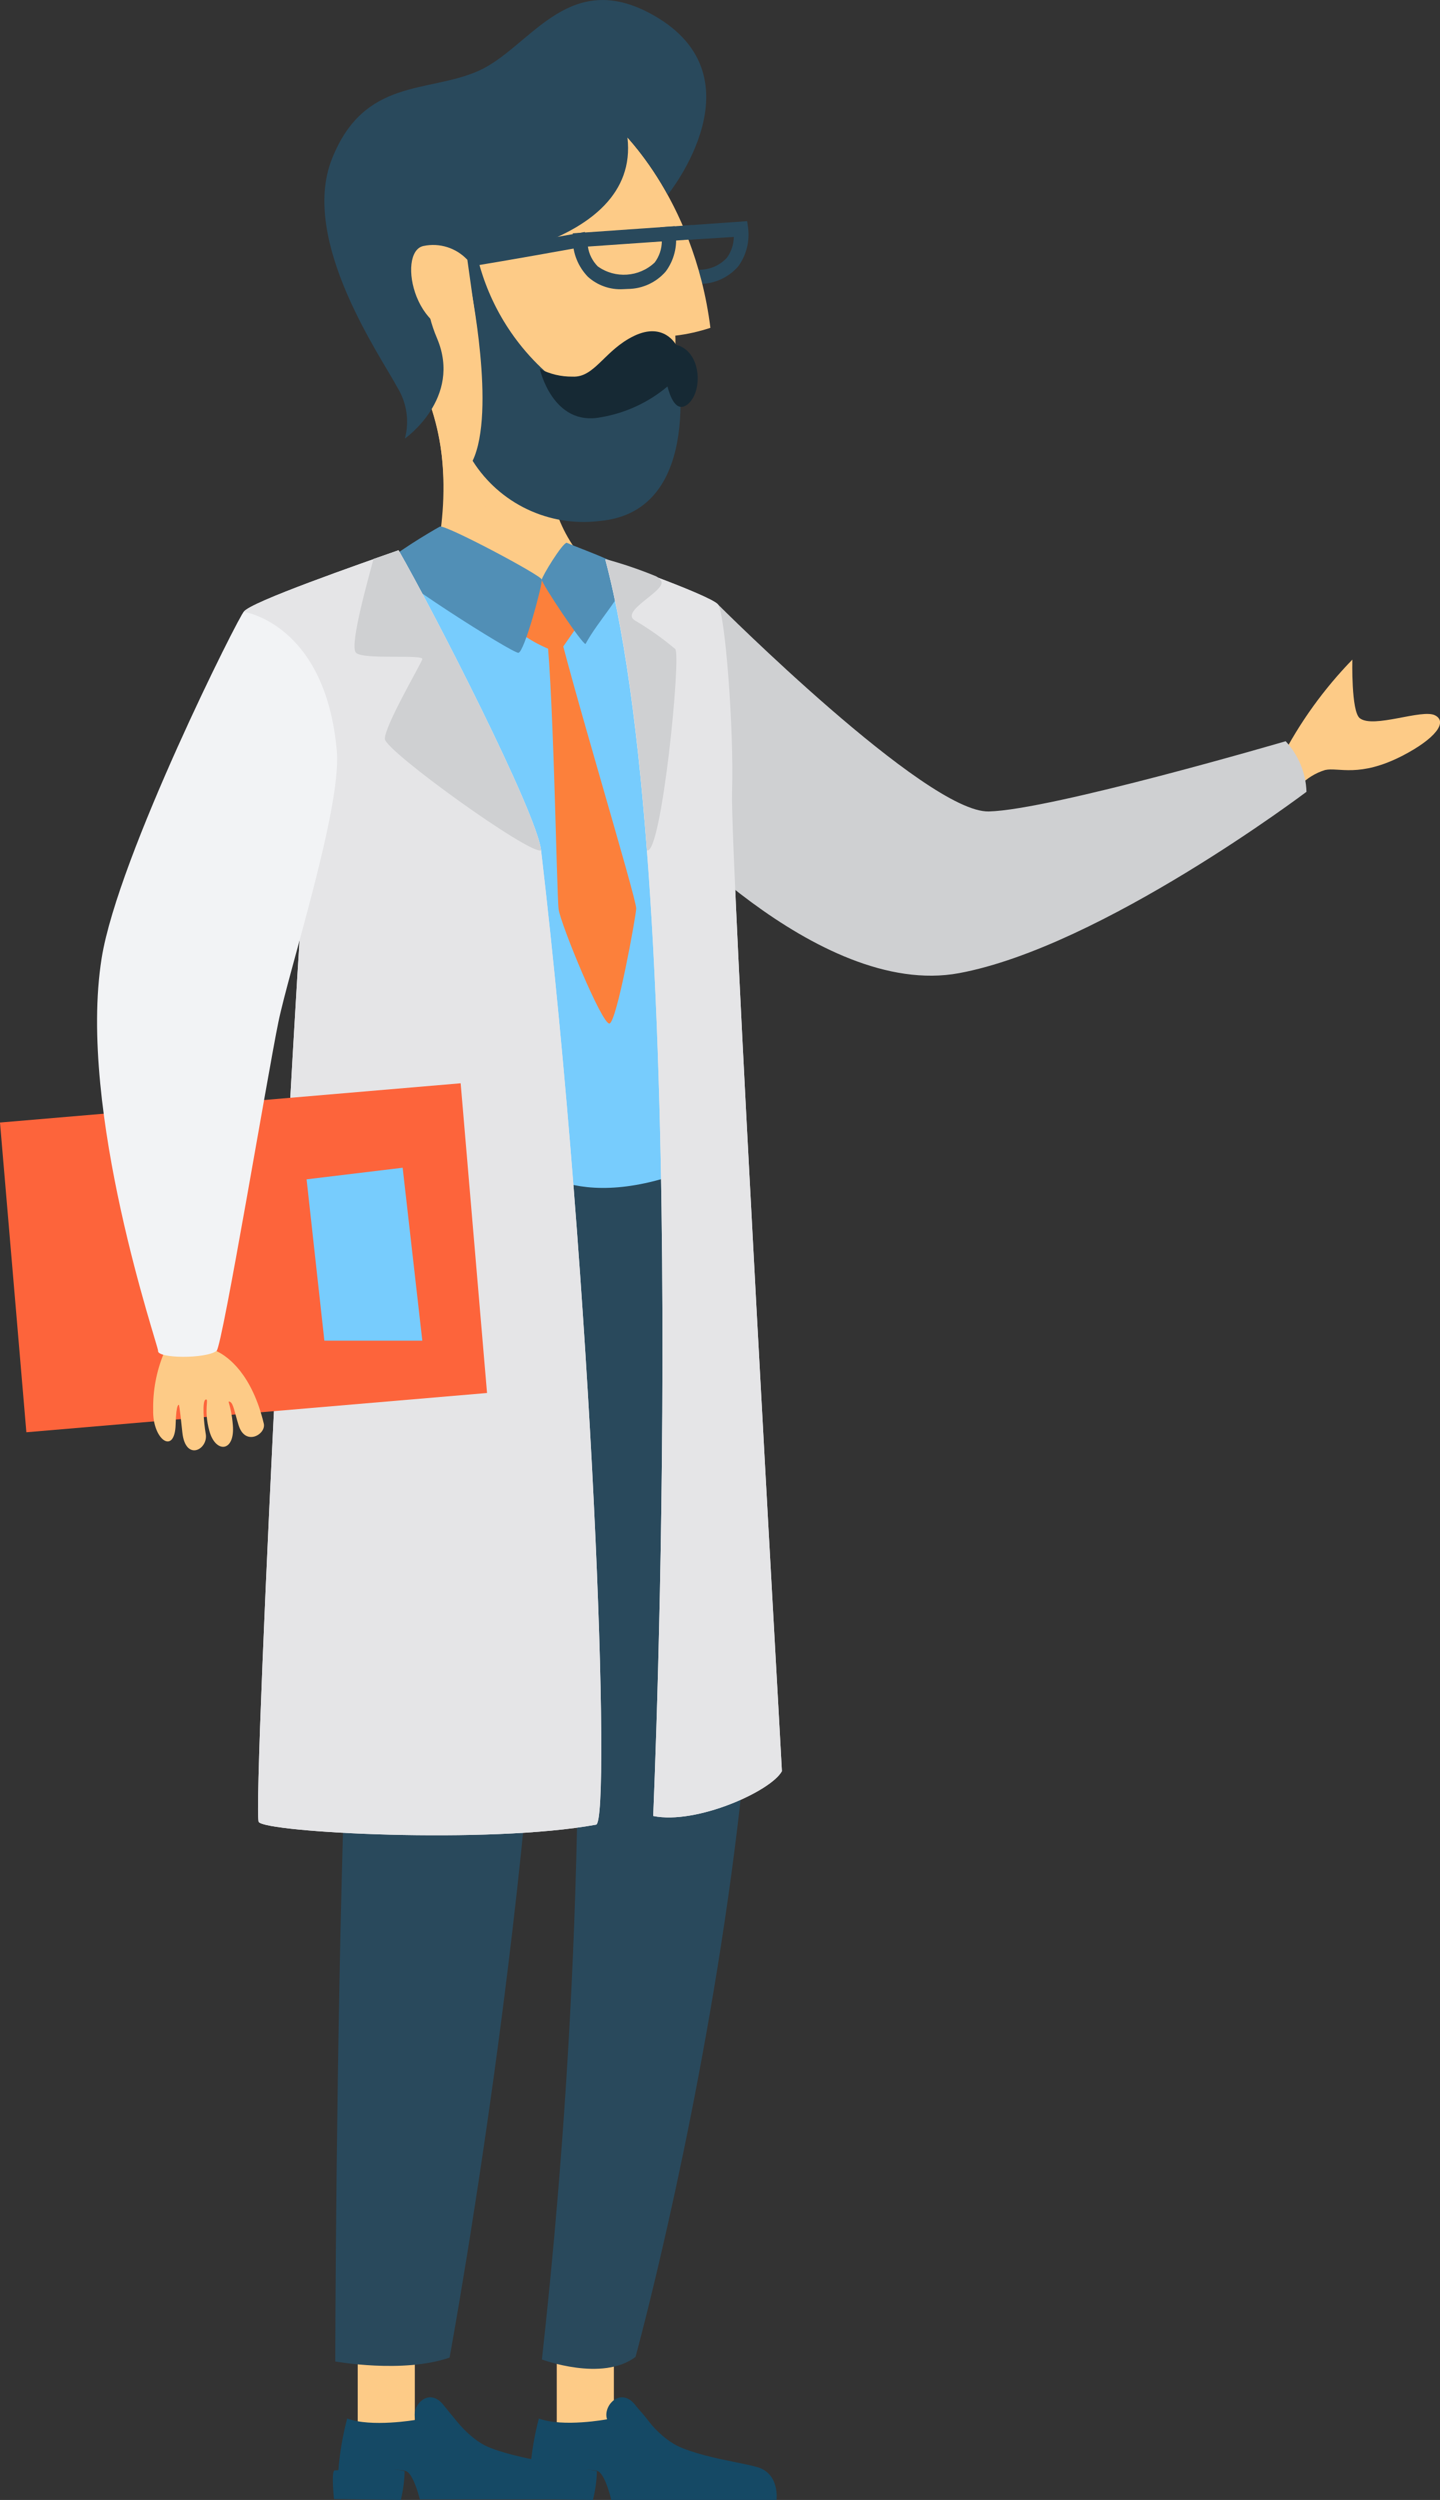 <?xml version="1.0" encoding="UTF-8"?>
<svg xmlns="http://www.w3.org/2000/svg" viewBox="0 0 123.06 213.53">
  <rect x="0" y="0" width="123.06" height="213.53" fill="#333333" stroke="none"/>
  <defs>
    <style>
      .cls-1 {
        fill: none;
      }

      .cls-2 {
        fill: #f2f3f5;
      }

      .cls-3 {
        fill: #fc803b;
      }

      .cls-4 {
        fill: #fdcb87;
      }

      .cls-5 {
        fill: #fd643b;
      }

      .cls-6 {
        fill: #e5e5e7;
      }

      .cls-7 {
        fill: #6c7173;
      }

      .cls-8 {
        fill: #c14f29;
      }

      .cls-9 {
        fill: #cfd0d2;
      }

      .cls-10 {
        fill: #162934;
      }

      .cls-11 {
        fill: #154965;
      }

      .cls-12 {
        fill: #29495c;
      }

      .cls-13 {
        fill: #77ccfd;
      }

      .cls-14 {
        fill: #518fb6;
      }
    </style>
  </defs>
  <g id="art"/>
  <g id="object"/>
  <g id="background"/>
  <g id="people">
    <g id="man_in_labcoat">
      <path id="skin" class="cls-4" d="M111.08,67.1c.6-.62,1.34-1.08,2.16-1.33,1.14-.26,2.91,.7,6.67-1.25,2.72-1.42,3.84-2.84,2.73-3.42s-5.28,1.16-6.44,.24c-.74-.59-.63-5-.63-5-2.43,2.5-4.48,5.34-6.08,8.44l1.59,2.32Z"/>
      <g id="legs">
        <rect id="skin-2" data-name="skin" class="cls-4" x="30.57" y="199.82" width="4.88" height="8.64"/>
        <rect id="skin-3" data-name="skin" class="cls-4" x="47.58" y="199.82" width="4.88" height="8.64"/>
      </g>
      <path id="trousers" class="cls-12" d="M27.78,96.52s2.42,32.39,1.67,55.38-.8,49.8-.8,49.8c0,0,5.78,1.05,9.77-.33,0,0,9.54-51.63,8-85.18,0,0-.36-.66,2.17-.15,1.64,28.51,.87,57.11-2.28,85.49,0,0,5.16,1.94,8-.22,0,0,19.33-70.34,5.29-102.6l-30.87-2.19h-.95Z"/>
      <g id="shoe_rear">
        <path class="cls-11" d="M46.05,206.57c-.39,1.48-.64,3-.75,4.53,0,0,5.23-.38,5.85,0s1.09,2.43,1.09,2.43h14.12s.3-2.25-1.66-2.81-7.13-1.08-8.67-3.14-2-2.51-2.87-2.29-1.28,1.35-1.28,1.35c0,0-3.77,.71-5.83-.07Z"/>
        <path class="cls-11" d="M44.96,211.01s4.6-.38,6.05,.07c-.02,.83-.14,1.65-.34,2.45l-5.71-.08s-.27-2.34,0-2.44Z"/>
        <path class="cls-11" d="M59.35,209.47c-1.32,.29-2.68,.32-4,.07-1.53-.4-2.8-1.47-3.47-2.9-.39-1.12,1.11-2.78,2.36-1.28s2.45,3.44,5.11,4.11Z"/>
      </g>
      <g id="shoe_front">
        <path class="cls-11" d="M29.67,206.57c-.39,1.48-.65,3-.76,4.53,0,0,5.23-.38,5.86,0s1.11,2.38,1.11,2.38h14.12s.29-2.25-1.67-2.81-7.09-1.04-8.66-3.04-2-2.51-2.88-2.29-1.27,1.35-1.27,1.35c0,0-3.8,.66-5.85-.12Z"/>
        <path class="cls-11" d="M28.58,211.01s4.59-.38,6,.07c-.02,.83-.13,1.65-.33,2.45l-5.71-.08s-.24-2.34,.04-2.44Z"/>
        <path class="cls-11" d="M42.97,209.47c-1.32,.29-2.68,.32-4,.07-1.53-.4-2.8-1.47-3.47-2.9-.39-1.12,1.1-2.78,2.35-1.28s2.46,3.44,5.12,4.11Z"/>
      </g>
      <path class="cls-8" d="M33.43,111.13c6.29,1.88,6.54-10.8,6.12-12.83l-.85-.39c-2.6,.07-4.5,.2-4.5,.2-.3,.52-.71,5.52-.77,13.02Z"/>
      <g id="head">
        <path id="skin-4" data-name="skin" class="cls-4" d="M46.98,38.48c-.42,3.77,.95,7.53,3.69,10.15l-3.76,3.69-9.81-4.08s2.37-8.44-1.05-15.42,10.93,5.66,10.93,5.66Z"/>
        <path id="skin-5" data-name="skin" class="cls-4" d="M37.9,42.13c.08-2.72-.35-5.44-1.29-8l6.33,1c2.21,1.76,4,3.37,4,3.37-.17,1.53-.05,3.07,.35,4.56-1.47,.62-4.4,1.08-9.39-.93Z"/>
        <path id="glasses" class="cls-12" d="M56.72,22.91c-.73-.77-1.15-1.79-1.16-2.85v-.18l7.94-.55v.18c.14,1.06-.13,2.13-.75,3-.75,.85-1.82,1.34-2.95,1.34-1.11,.15-2.24-.2-3.08-.94Zm-.76-2.66c.04,.89,.39,1.73,1,2.38,1.68,1.23,3.99,1.06,5.48-.38,.52-.73,.76-1.61,.69-2.5l-7.17,.5Z"/>
        <path id="glasses-2" data-name="glasses" class="cls-12" d="M59.38,24.27c-1.08,.05-2.14-.33-2.95-1.06-.82-.84-1.28-1.97-1.29-3.15v-.56l8.71-.61,.08,.56c.15,1.17-.15,2.35-.84,3.3-.82,.94-2,1.49-3.25,1.5l-.46,.02Zm-3-3.64c.1,.64,.4,1.23,.85,1.69,.59,.5,1.35,.76,2.12,.72h.38c.9,.01,1.75-.35,2.37-1,.39-.52,.6-1.15,.61-1.8l-6.33,.39Z"/>
        <path id="skin-6" data-name="skin" class="cls-4" d="M52.71,10.79s6.58,5.9,8,17.21c-.97,.32-1.98,.55-3,.67,0,0,.49,7-4.69,9.83s-13.28,4.27-18.67-9.12l-1.73-5.75,4.56-6.09s12.11-4,12.37-4.14,3.16-2.61,3.16-2.61Z"/>
        <path id="glasses-3" data-name="glasses" class="cls-12" d="M50.57,23.34c-.73-.77-1.15-1.79-1.16-2.85v-.18l7.94-.55v.18c.14,1.06-.13,2.13-.75,3-1.63,1.63-4.22,1.81-6.06,.42l.03-.02Zm-.76-2.66c.04,.88,.39,1.73,1,2.37,1.67,1.23,3.99,1.08,5.48-.37,.52-.73,.76-1.61,.69-2.5l-7.17,.5Z"/>
        <path id="glasses-4" data-name="glasses" class="cls-12" d="M53.24,24.7c-1.1,.06-2.18-.32-3-1.06-.82-.85-1.28-1.97-1.29-3.15v-.56l8.71-.61,.08,.55c.16,1.17-.14,2.36-.84,3.31-.81,.94-1.99,1.49-3.24,1.5l-.42,.02Zm-3-3.64c.09,.64,.39,1.23,.84,1.69,1.49,1.07,3.54,.93,4.87-.33,.39-.52,.6-1.15,.61-1.8l-6.32,.44Z"/>
        <path id="glasses-5" data-name="glasses" class="cls-7" d="M49.68,20.49s-5.62,1-9.74,1.7"/>
        <line id="glasses-6" data-name="glasses" class="cls-1" x1="58.77" y1="19.86" x2="56.9" y2="19.99"/>
        <rect id="glasses-7" data-name="glasses" class="cls-12" x="56.91" y="19.73" width="1.87" height=".39" transform="translate(-1.25 4.07) rotate(-3.99)"/>
        <rect id="glasses-8" data-name="glasses" class="cls-12" x="56.47" y="19.32" width="2.71" height="1.22" transform="translate(-1.25 4.08) rotate(-4)"/>
        <path id="beard" class="cls-12" d="M47.38,32.41c-3.28-2.67-5.59-6.34-6.58-10.45l-1.93-.16,1.3,2.47s2.24,10.86,.22,15.09c2.32,3.67,6.54,5.67,10.85,5.14,9.2-.82,6.57-14.12,6.57-14.12l-2.63,.81-5.38,1.85-2.42-.63Z"/>
        <path id="moustache" class="cls-10" d="M48.92,32.17c1.91,.1,2.73-2.26,5.27-3.48s3.58,.76,3.58,.76c2.19,.53,2.33,4,1,5.08-1,.79-1.51-.69-1.73-1.52-1.63,1.37-3.6,2.28-5.7,2.63-4.11,.81-5.21-4.13-5.21-4.13,.86,.44,1.82,.67,2.79,.66Z"/>
        <path id="hair" class="cls-12" d="M57.07,16.63s8.41-10.35-1.69-15.58c-7-3.6-10.15,3.07-14.48,5s-9.78,.56-12.54,7.54,4.23,16.92,5.59,19.49c.81,1.31,1.05,2.89,.65,4.38,0,0,4.92-3.44,2.75-8.56s.74-6.29,.74-6.29c0,0,16.66-1.2,15.53-10.87,1.33,1.5,2.48,3.14,3.45,4.89Z"/>
        <path id="glasses-9" data-name="glasses" class="cls-12" d="M39.97,22.38c4.08-.67,9.69-1.69,9.74-1.7l-.07-.38c-.05,0-5.8,1-9.87,1.71l.2,.37Z"/>
        <path id="glasses-10" data-name="glasses" class="cls-12" d="M39.75,22.84l-.63-1.15,.58-.09c4.08-.68,9.82-1.7,9.87-1.71l.41-.08,.22,1.21-.46,.08c-1.37,.25-6.11,1.1-9.7,1.69l-.29,.05Z"/>
        <path id="skin-7" data-name="skin" class="cls-4" d="M39.94,22.19c-.96-1.02-2.38-1.47-3.75-1.18-2.36,.49-.73,8.65,4.62,7.39l-.87-6.21Z"/>
      </g>
      <g id="shirt">
        <path id="shirt-2" data-name="shirt" class="cls-13" d="M36.38,47.71c-3.65,1.73-3.4,10.49-3.4,10.49,0,0,8.84,38.81,10.06,39.62s4.76,5.87,14.75,2.5-2.77-48.73-2.77-48.73l-4.77-3.12-3.95,1-6.53-1-3.39-.76Z"/>
        <g id="tie">
          <path class="cls-3" d="M43.42,52.99c1.34,1.83,4.34,2.77,4.34,2.77l2.4-3.45-3.83-2.81-2.91,3.49Z"/>
          <path class="cls-3" d="M46.56,52.83c.74,4.33,1,23.56,1.18,24.84s3.73,9.92,4.35,9.75,2.23-9,2.28-9.81-6-20.72-6.81-24.78c-.13-.61-1,0-1,0Z"/>
        </g>
        <g id="collar">
          <path class="cls-14" d="M37.59,44.98c-.77,.42-4.28,2.51-4.6,3.15s10.8,7.67,11.31,7.63,2.08-5.88,2-6.26-8.3-4.74-8.71-4.52Z"/>
          <path class="cls-14" d="M48.43,46.36c-.36,0-2.1,2.84-2.13,3.15s3.49,5.58,3.74,5.49c1.07-1.98,3.1-4.02,3.85-6.15-1.35-.98-3.92-1.83-5.46-2.49Z"/>
        </g>
      </g>
      <path class="cls-6" d="M62.56,67.63c.17-5.45-.6-15.24-1.2-16s-9.67-4-9.63-3.83c7.56,28.32,4.09,107.31,4.09,107.31,3.68,.76,10.1-2.13,11-3.83,.02-.05-4.43-78.24-4.26-83.65Z"/>
      <path class="cls-6" d="M20.83,52.26c-.47,.83,6.5,12.92,5.68,16.46s-5,86-4.4,86.9,19.68,1.92,28.83,.23c1.3-.22-.24-45.17-4.7-83.22-.39-3.27-9.2-20.44-12.18-25.63-3.09,1.1-12.75,4.44-13.23,5.26Z"/>
      <g id="coat">
        <path class="cls-9" d="M61.36,51.63s17.81,17.81,23.14,17.68,25.37-6,25.37-6c1.09,1.18,1.73,2.71,1.78,4.32,0,0-17.51,13.23-29.69,15.49s-26.4-13.84-26.4-13.84c0,0-.07-14.65,5.8-17.65Z"/>
        <path class="cls-6" d="M62.56,67.63c.17-5.45-.6-15.24-1.2-16s-9.67-4-9.63-3.83c7.56,28.32,4.09,107.31,4.09,107.31,3.68,.76,10.1-2.13,11-3.83,.02-.05-4.43-78.24-4.26-83.65Z"/>
        <path class="cls-6" d="M20.83,52.26c-.47,.83,6.5,12.92,5.68,16.46s-5,86-4.4,86.9,19.68,1.92,28.83,.23c1.3-.22-.24-45.17-4.7-83.22-.39-3.27-9.2-20.44-12.18-25.63-3.09,1.1-12.75,4.44-13.23,5.26Z"/>
        <path class="cls-9" d="M31.92,47.74c-.35,1.35-2.08,7.35-1.51,8s5.83,.11,5.68,.57-3.26,5.77-3.2,6.81,12.45,9.95,13.35,9.51c-.39-3.27-9.2-20.44-12.18-25.63l-2.14,.74Z"/>
        <path class="cls-9" d="M57.7,55.43c-1.07-.9-2.21-1.71-3.42-2.42-1.39-.81,2.65-2.53,2.23-3.38-.11-.17-.27-.32-.45-.41-1.41-.58-2.86-1.07-4.33-1.47,1.68,6.27,2.81,15,3.56,24.88h0c1.24,.48,2.95-16.74,2.41-17.2Z"/>
      </g>
      <g id="notebook">
        <rect id="book" class="cls-5" x="1.06" y="94.16" width="39.51" height="26.55" transform="translate(-9.05 2.15) rotate(-4.87)"/>
        <polygon id="label" class="cls-13" points="26.2 100.73 34.41 99.74 36.09 114.51 27.72 114.51 26.2 100.73"/>
      </g>
      <path id="skin-8" data-name="skin" class="cls-4" d="M18.54,115.42c1,.48,3,2,4,6.16,.24,.91-1.58,2-2.15,.15-.35-1.11-.44-1.87-.74-2s.1,.17,.25,2c.19,2.31-1.47,2.42-2,.52s0-2.79-.32-2.71-.17,1.93,0,2.92c.25,1.34-1.74,2.43-2-.14s-.28-2.14-.27-2.26-.26-.29-.3,1.6c-.07,2.69-2,1.3-1.92-1.25-.03-1.62,.27-3.24,.88-4.74,.48-1.23,1.2-2.34,2.13-3.27l2.44,3.02Z"/>
      <path id="coat_arm" class="cls-2" d="M20.83,52.26c-.31,.14-10.74,20.85-12.14,29.56-2.1,13.07,4.87,33.22,4.82,33.56-.1,.66,4.09,.7,5,0,.48-.34,4.42-23.94,5.28-28.08,.95-4.59,5.37-18.2,5-23.08-.94-10.97-7.96-11.96-7.96-11.96Z"/>
    </g>
  </g>
</svg>